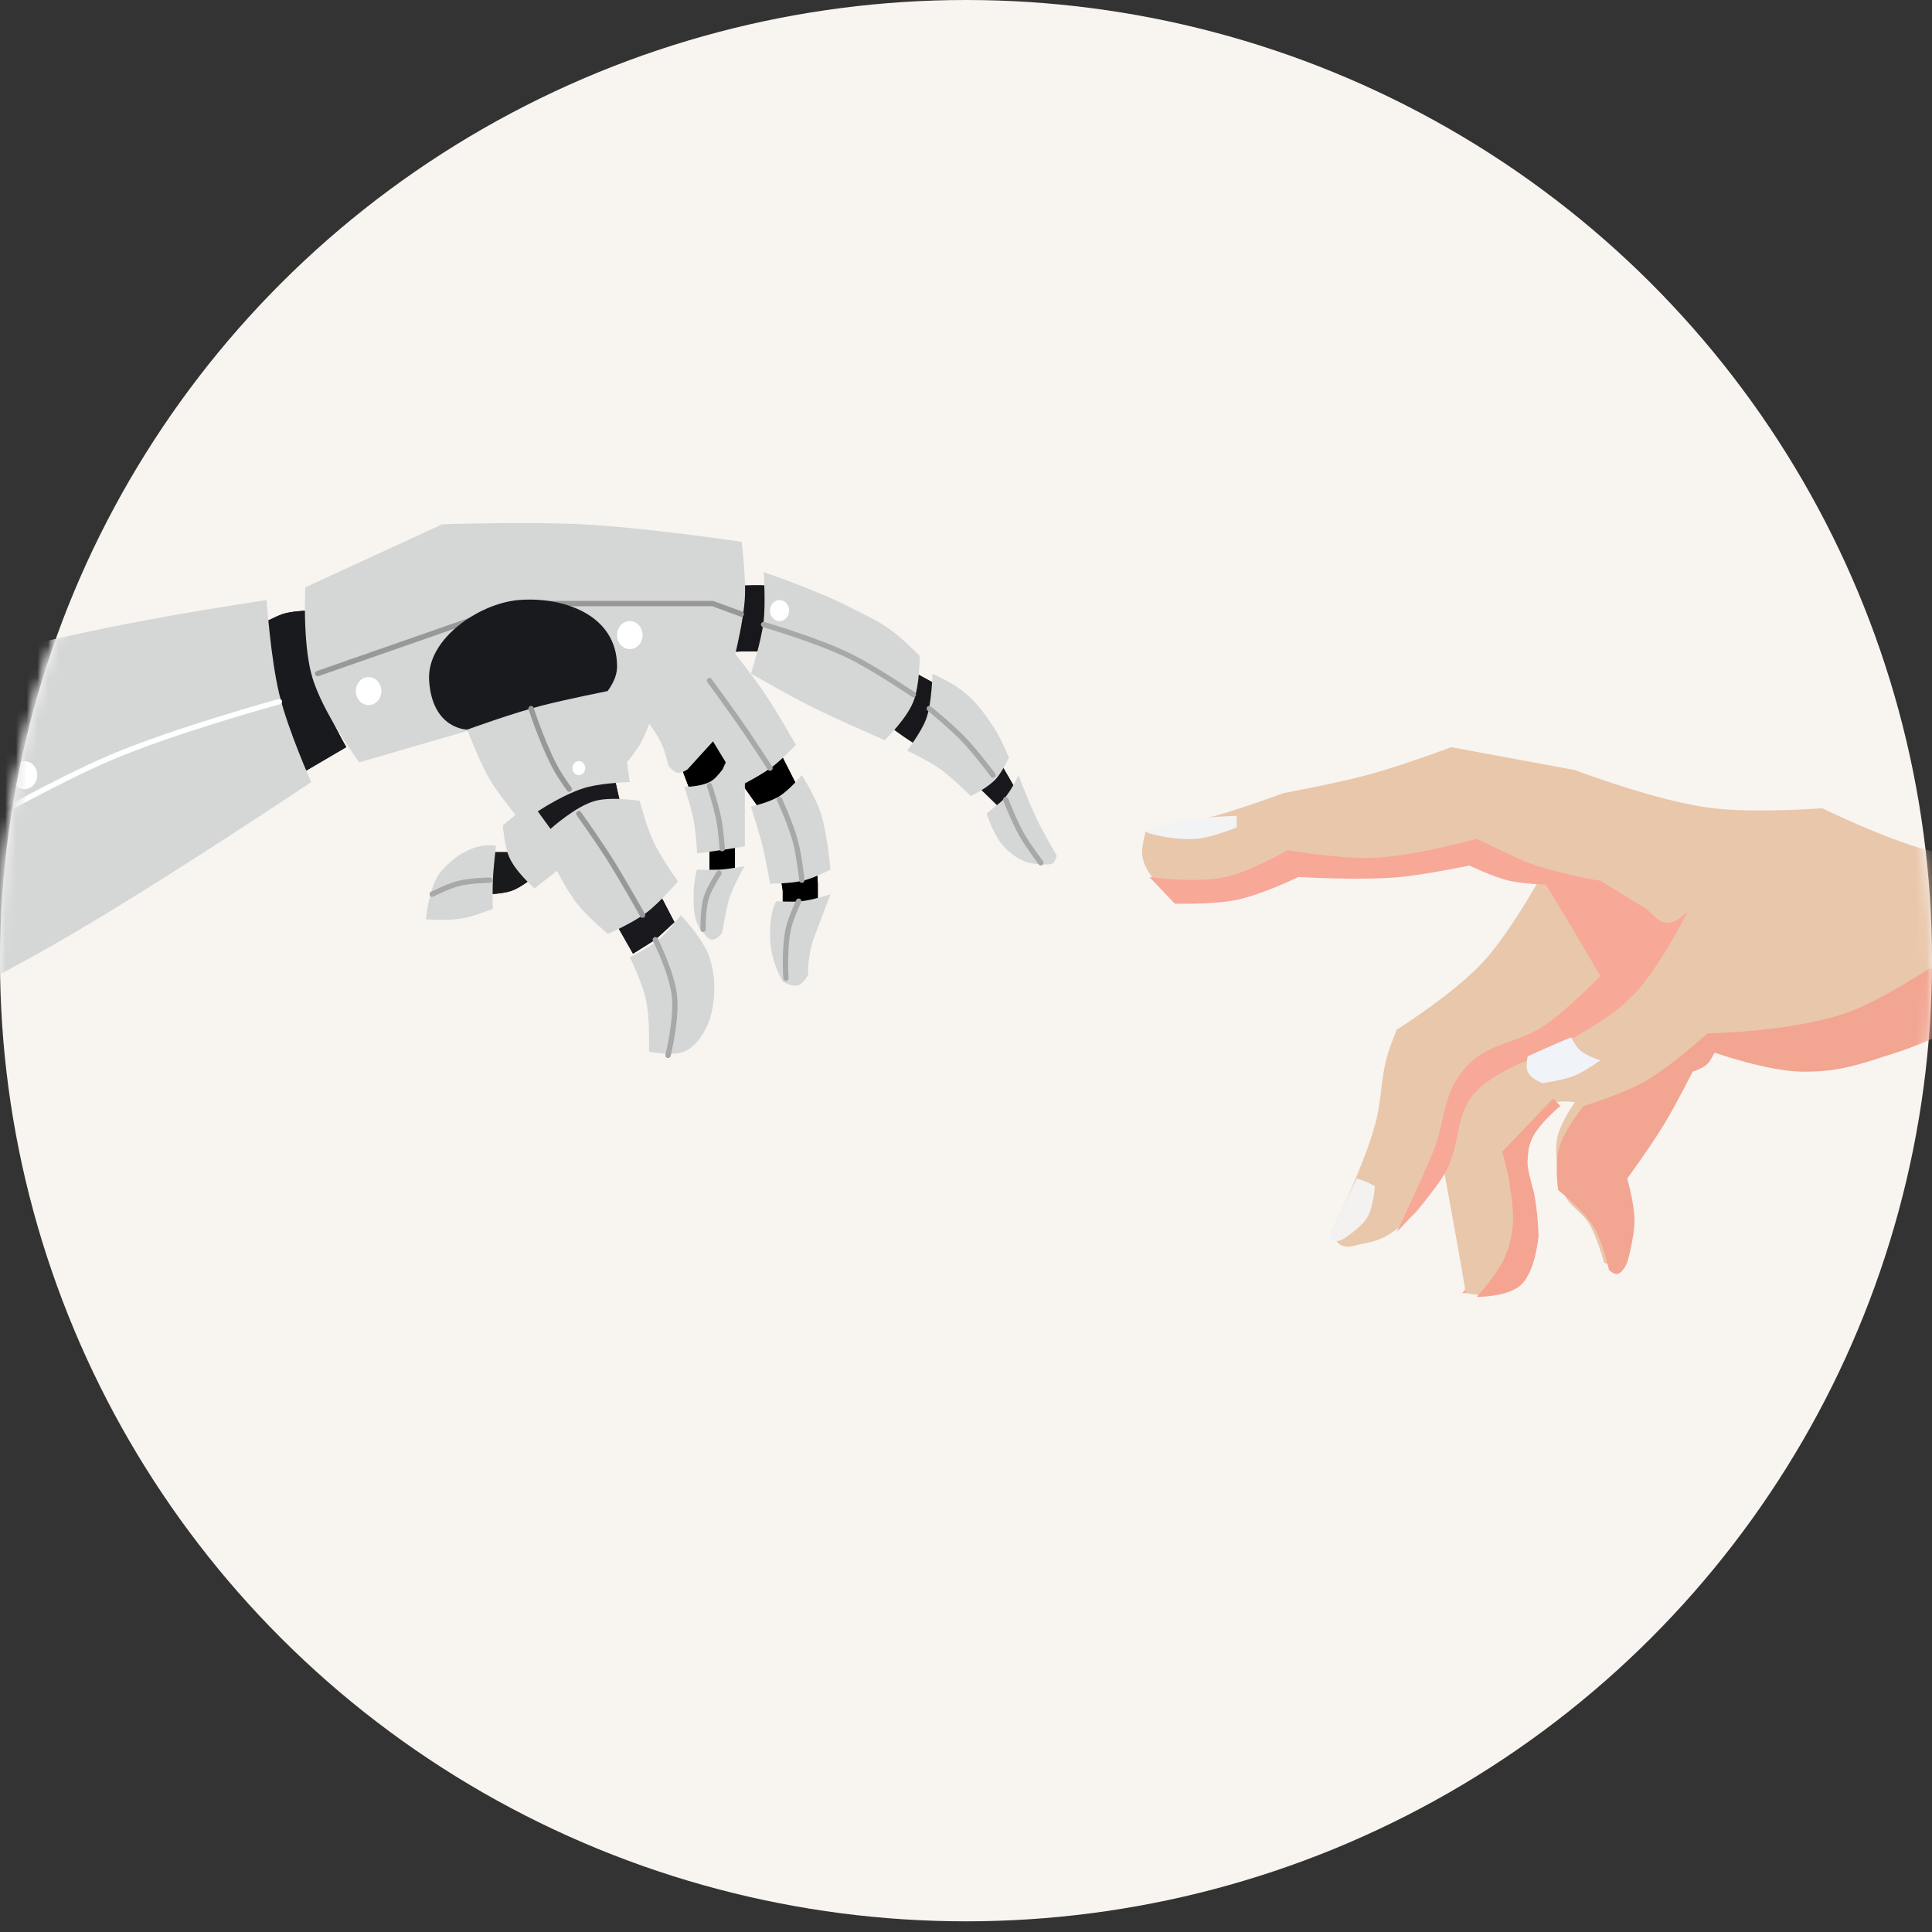 <svg width="181" height="181" viewBox="0 0 181 181" fill="none" xmlns="http://www.w3.org/2000/svg">
<rect x="0" y="0" width="181" height="181" fill="#333333" stroke="none"/>
<ellipse cx="90.5" cy="90" rx="90.5" ry="90" fill="#F8F4F0"/>
<mask id="mask0_65_256" style="mask-type:alpha" maskUnits="userSpaceOnUse" x="0" y="0" width="181" height="180">
<ellipse cx="90.5" cy="90" rx="90.5" ry="90" fill="#291500"/>
</mask>
<g mask="url(#mask0_65_256)">
<path d="M64.975 74.914L63.482 70.978L64.676 67.697H70.645L73.332 70.978L76.316 76.882L76.615 82.787V85.083H73.332V83.443L73.033 81.475L71.242 75.898L69.153 72.946L68.855 71.306L66.765 69.01L68.556 71.962L68.855 78.85V81.802L67.064 83.115L66.467 82.131V79.834L64.975 74.914Z" fill="black"/>
<path d="M73.033 74.586C72.072 75.188 70.347 75.57 70.347 75.57C70.347 75.57 70.898 77.319 71.242 78.522C71.702 80.13 72.138 82.787 72.138 82.787C72.138 82.787 74.171 82.798 75.421 82.459C76.388 82.196 77.809 81.475 77.809 81.475C77.809 81.475 77.507 78.074 76.913 76.226C76.393 74.606 75.122 72.618 75.122 72.618C75.122 72.618 73.967 74.001 73.033 74.586Z" fill="#FEFEFE"/>
<path d="M75.122 84.427C74.195 84.531 72.735 84.427 72.735 84.427C72.735 84.427 72.138 85.083 72.138 87.707C72.138 90.003 73.332 91.971 73.332 91.971C73.332 91.971 74.264 92.519 74.824 92.299C75.29 92.117 75.719 91.315 75.719 91.315C75.719 91.315 75.617 89.5 76.316 87.707C77.016 85.914 77.109 85.564 77.809 83.771C77.809 83.771 76.192 84.307 75.122 84.427Z" fill="white"/>
<path d="M72.436 54.904C71.045 54.748 68.855 54.904 68.855 54.904L67.661 61.137C67.661 61.137 70.588 60.867 72.436 61.137C74.23 61.399 76.913 62.449 76.913 62.449C76.913 62.449 81.43 66.785 84.674 69.01C85.25 69.405 86.166 69.994 86.166 69.994L88.852 70.978L94.225 76.226L95.717 74.914L93.628 71.306L87.658 64.089L84.674 62.449C84.674 62.449 77.888 55.516 72.436 54.904Z" fill="#18181C"/>
<path d="M45.872 79.834H47.962L50.051 82.131C50.051 82.131 48.854 83.12 47.962 83.443C47.179 83.726 45.872 83.771 45.872 83.771V79.834Z" fill="#191A1C"/>
<path d="M46.171 82.521C46.223 81.235 46.469 79.24 46.469 79.24C46.469 79.24 44.082 78.584 41.395 81.537C40.17 82.883 39.903 86.129 39.903 86.129C39.903 86.129 41.913 86.273 43.186 86.067C44.362 85.877 46.171 85.145 46.171 85.145C46.171 85.145 46.13 83.544 46.171 82.521Z" fill="#FCFEFF"/>
<path d="M57.811 86.723L49.753 75.57L57.214 71.306L58.11 75.242L59.602 79.506L63.184 86.395L61.393 88.035L59.304 89.347L57.811 86.723Z" fill="#19191E"/>
<path d="M26.472 57.529C25.727 57.788 24.383 58.513 24.383 58.513C24.383 58.513 24.345 63.118 24.98 65.729C25.68 68.608 27.965 72.618 27.965 72.618L32.441 69.994C32.441 69.994 30.522 66.707 29.755 64.089C29.032 61.623 28.86 57.201 28.86 57.201C28.86 57.201 27.258 57.255 26.472 57.529Z" fill="#191A1E"/>
<path d="M0.207 61.137C-7.104 63.247 -18 68.025 -18 68.025V100.5C-18 100.5 -3.64 93.48 5.281 88.363C14.816 82.893 29.158 73.274 29.158 73.274C29.158 73.274 26.999 68.453 26.174 65.073C25.353 61.712 24.98 56.217 24.98 56.217C24.98 56.217 9.648 58.412 0.207 61.137Z" fill="white"/>
<path d="M29.192 63.222C28.349 60.145 28.595 55.021 28.595 55.021L41.429 49.117C41.429 49.117 49.438 48.854 54.562 49.117C60.412 49.416 69.485 50.757 69.485 50.757C69.485 50.757 69.897 53.955 69.784 56.005C69.669 58.087 68.888 61.254 68.888 61.254C68.888 61.254 70.581 63.404 71.574 64.862C72.834 66.71 74.559 69.782 74.559 69.782C74.559 69.782 73.348 71.07 72.47 71.75C71.488 72.51 69.784 73.39 69.784 73.39V79.295C69.784 79.295 68.511 79.502 67.694 79.623C66.763 79.761 65.306 79.951 65.306 79.951C65.306 79.951 65.212 78.137 65.008 76.999C64.773 75.686 64.113 73.718 64.113 73.718C64.113 73.718 65.918 73.738 66.799 73.062C67.204 72.751 67.694 72.078 67.694 72.078L67.993 71.422L66.799 69.454L64.411 72.078C64.411 72.078 63.882 72.447 63.516 72.406C63.097 72.36 62.62 71.75 62.62 71.75C62.62 71.75 62.341 70.513 62.023 69.782C61.661 68.949 60.829 67.814 60.829 67.814C60.829 67.814 60.357 69.059 59.934 69.782C59.53 70.472 58.74 71.422 58.74 71.422L59.005 73.274C59.005 73.274 56.717 73.325 55.125 73.718C53.037 74.234 50.383 76.015 50.383 76.015L51.577 77.655C51.577 77.655 53.93 75.523 55.755 75.031C57.34 74.603 59.934 75.031 59.934 75.031C59.934 75.031 60.527 77.293 61.128 78.639C61.868 80.298 63.516 82.575 63.516 82.575C63.516 82.575 61.827 84.557 60.531 85.527C59.239 86.495 56.949 87.496 56.949 87.496C56.949 87.496 54.974 85.862 53.965 84.543C53.153 83.483 52.174 81.591 52.174 81.591L50.084 83.231C50.084 83.231 48.292 81.676 47.697 80.279C47.241 79.21 47.1 77.327 47.1 77.327L48.294 76.343C48.294 76.343 46.724 74.435 45.906 73.062C44.906 71.385 43.817 68.47 43.817 68.47L33.669 71.422C33.669 71.422 30.172 66.798 29.192 63.222Z" fill="white"/>
<path d="M71.541 58.185C71.318 60.158 70.347 63.105 70.347 63.105C70.347 63.105 73.591 64.974 75.719 66.057C78.469 67.457 82.883 69.338 82.883 69.338C82.883 69.338 84.911 67.4 85.569 65.729C86.178 64.183 86.166 61.465 86.166 61.465C86.166 61.465 84.944 60.194 84.076 59.497C82.478 58.211 81.392 57.8 79.6 56.873C76.563 55.302 71.541 53.592 71.541 53.592C71.541 53.592 71.742 56.405 71.541 58.185Z" fill="white"/>
<path d="M93.628 75.242C93.199 75.568 92.434 76.226 92.434 76.226C92.434 76.226 93.033 78.135 93.926 79.178C94.998 80.43 96.212 80.789 96.314 80.819C96.415 80.848 98.371 81.202 98.702 80.819C98.881 80.611 99 80.162 99 80.162C99 80.162 97.851 78.199 97.209 76.882C96.421 75.266 95.418 72.618 95.418 72.618C95.418 72.618 94.586 74.513 93.628 75.242Z" fill="#FAFCF7"/>
<path d="M86.763 67.369C86.284 68.651 84.972 70.322 84.972 70.322C84.972 70.322 86.854 71.199 87.957 71.962C89.22 72.836 90.941 74.586 90.941 74.586C90.941 74.586 92.562 73.812 93.329 72.946C93.915 72.284 94.523 70.978 94.523 70.978C94.523 70.978 93.747 69.083 93.031 68.025C91.996 66.498 91.21 65.439 89.747 64.417C88.868 63.802 87.36 63.105 87.36 63.105C87.36 63.105 87.301 65.927 86.763 67.369Z" fill="#FCFEFF"/>
<path d="M61.691 88.035C60.735 88.832 59.005 89.675 59.005 89.675C59.005 89.675 60.118 91.944 60.498 93.611C60.922 95.476 60.796 98.532 60.796 98.532C60.796 98.532 63.099 98.963 64.079 98.532C65.572 97.876 66.168 96.272 66.467 95.58C66.608 95.252 67.413 92.444 66.467 89.675C65.852 87.876 63.781 85.739 63.781 85.739C63.781 85.739 62.611 87.269 61.691 88.035Z" fill="white"/>
<path d="M67.362 81.475C66.654 81.503 65.273 81.475 65.273 81.475C65.273 81.475 64.983 82.714 64.974 83.771C64.963 85.108 64.988 86.457 65.87 87.379C66.174 87.697 66.345 88.035 66.765 88.035C67.186 88.035 67.661 87.379 67.661 87.379C67.661 87.379 67.947 85.557 68.258 84.427C68.621 83.106 69.75 81.147 69.75 81.147C69.75 81.147 68.21 81.441 67.362 81.475Z" fill="#FFFFFB"/>
<path d="M-2.48 77.538C-2.48 77.538 5.201 73.173 10.355 70.978C16.371 68.415 26.173 65.729 26.173 65.729" stroke="#989898" stroke-width="0.5" stroke-linecap="round"/>
<ellipse cx="-0.689" cy="73.93" rx="1.194" ry="1.312" fill="#D4D8DB"/>
<ellipse cx="2.296" cy="72.618" rx="1.194" ry="1.312" fill="#D4D8DB"/>
<path d="M29.755 63.105L48.559 56.545H66.765L69.452 57.529" stroke="#989898" stroke-width="0.5" stroke-linecap="round"/>
<path d="M50.947 66.057C48.072 66.782 43.783 68.353 43.783 68.353C43.783 68.353 40.5 68.353 40.202 63.761C39.946 59.825 44.949 56.525 48.559 56.217C52.667 55.866 57.811 57.529 57.811 62.449C57.811 63.664 56.916 64.745 56.916 64.745C56.916 64.745 53.244 65.478 50.947 66.057Z" fill="#191A1E"/>
<ellipse cx="34.531" cy="64.745" rx="1.194" ry="1.312" fill="#D5D7D6"/>
<ellipse cx="59.005" cy="59.497" rx="1.194" ry="1.312" fill="#D5D7D6"/>
<ellipse cx="54.23" cy="71.962" rx="0.597" ry="0.656" fill="#D5D7D6"/>
<ellipse cx="60.199" cy="83.115" rx="0.597" ry="0.656" fill="#D5D7D6"/>
<ellipse cx="73.033" cy="57.201" rx="0.895" ry="0.984" fill="#D5D7D6"/>
<path d="M94.225 74.914C94.225 74.914 95.026 76.98 95.717 78.194C96.335 79.281 97.508 80.819 97.508 80.819" stroke="#A8A8A8" stroke-width="0.5" stroke-linecap="round"/>
<path d="M87.061 66.385C87.061 66.385 89.148 68.078 90.344 69.338C91.477 70.53 93.031 72.618 93.031 72.618" stroke="#A8A8A8" stroke-width="0.5" stroke-linecap="round"/>
<path d="M71.541 58.513C71.541 58.513 76.573 59.971 79.599 61.465C82.026 62.663 85.569 65.073 85.569 65.073" stroke="#A8A8A8" stroke-width="0.5" stroke-linecap="round"/>
<path d="M74.824 84.427C74.824 84.427 74.184 85.788 73.929 86.723C73.425 88.567 73.63 91.643 73.63 91.643" stroke="#A8A8A8" stroke-width="0.5" stroke-linecap="round"/>
<path d="M73.033 74.914C73.033 74.914 74.108 77.249 74.525 78.85C74.885 80.227 75.123 82.459 75.123 82.459" stroke="#A8A8A8" stroke-width="0.5" stroke-linecap="round"/>
<path d="M65.87 87.051C65.87 87.051 65.829 85.197 66.168 84.099C66.47 83.121 67.362 81.803 67.362 81.803M66.467 63.761C66.467 63.761 68.502 66.531 69.75 68.353C70.703 69.746 72.138 71.962 72.138 71.962" stroke="#A8A8A8" stroke-width="0.5" stroke-linecap="round"/>
<path d="M66.467 73.602C66.467 73.602 67.127 75.57 67.362 76.882C67.566 78.02 67.661 79.506 67.661 79.506" stroke="#A8A8A8" stroke-width="0.5" stroke-linecap="round"/>
<path d="M61.393 88.035C61.393 88.035 62.943 91.111 63.184 93.283C63.425 95.46 62.587 98.86 62.587 98.86" stroke="#A8A8A8" stroke-width="0.5" stroke-linecap="round"/>
<path d="M54.23 76.226C54.23 76.226 55.908 78.592 56.916 80.162C58.276 82.282 60.199 85.739 60.199 85.739" stroke="#989898" stroke-width="0.5" stroke-linecap="round"/>
<path d="M40.5 83.771C40.5 83.771 41.92 83.047 42.888 82.787C44.026 82.481 45.872 82.459 45.872 82.459" stroke="#A8A8A8" stroke-width="0.5" stroke-linecap="round"/>
<path d="M49.753 66.385C49.753 66.385 51.12 70.553 52.439 72.618C52.868 73.289 53.334 73.93 53.334 73.93" stroke="#989898" stroke-width="0.5" stroke-linecap="round"/>
</g>
<mask id="mask1_65_256" style="mask-type:alpha" maskUnits="userSpaceOnUse" x="0" y="0" width="181" height="180">
<ellipse cx="90.5" cy="90" rx="90.5" ry="90" fill="#291500"/>
</mask>
<g mask="url(#mask1_65_256)">
<path d="M64.975 74.914L63.482 70.978L64.676 67.697H70.645L73.332 70.978L76.316 76.882L76.615 82.787V85.083H73.332V83.443L73.033 81.475L71.242 75.898L69.153 72.946L68.855 71.306L66.765 69.01L68.556 71.962L68.855 78.85V81.802L67.064 83.115L66.467 82.131V79.834L64.975 74.914Z" fill="black"/>
<path d="M73.033 74.586C72.072 75.188 70.347 75.57 70.347 75.57C70.347 75.57 70.898 77.319 71.242 78.522C71.702 80.13 72.138 82.787 72.138 82.787C72.138 82.787 74.171 82.798 75.421 82.459C76.388 82.196 77.809 81.475 77.809 81.475C77.809 81.475 77.507 78.074 76.913 76.226C76.393 74.606 75.122 72.618 75.122 72.618C75.122 72.618 73.967 74.001 73.033 74.586Z" fill="#D5D7D6"/>
<path d="M75.122 84.427C74.195 84.531 72.735 84.427 72.735 84.427C72.735 84.427 72.138 85.083 72.138 87.707C72.138 90.003 73.332 91.971 73.332 91.971C73.332 91.971 74.264 92.519 74.824 92.299C75.29 92.117 75.719 91.315 75.719 91.315C75.719 91.315 75.617 89.5 76.316 87.707C77.016 85.914 77.109 85.564 77.809 83.771C77.809 83.771 76.192 84.307 75.122 84.427Z" fill="#D5D7D6"/>
<path d="M72.436 54.904C71.045 54.748 68.855 54.904 68.855 54.904L67.661 61.137C67.661 61.137 70.588 60.867 72.436 61.137C74.23 61.399 76.913 62.449 76.913 62.449C76.913 62.449 81.43 66.785 84.674 69.01C85.25 69.405 86.166 69.994 86.166 69.994L88.852 70.978L94.225 76.226L95.717 74.914L93.628 71.306L87.658 64.089L84.674 62.449C84.674 62.449 77.888 55.516 72.436 54.904Z" fill="#18181C"/>
<path d="M45.872 79.834H47.962L50.051 82.131C50.051 82.131 48.854 83.12 47.962 83.443C47.179 83.726 45.872 83.771 45.872 83.771V79.834Z" fill="#191A1C"/>
<path d="M46.171 82.521C46.223 81.235 46.469 79.24 46.469 79.24C46.469 79.24 44.082 78.584 41.395 81.537C40.17 82.883 39.903 86.129 39.903 86.129C39.903 86.129 41.913 86.273 43.186 86.067C44.362 85.877 46.171 85.145 46.171 85.145C46.171 85.145 46.13 83.544 46.171 82.521Z" fill="#D5D7D6"/>
<path d="M57.811 86.723L49.753 75.57L57.214 71.306L58.11 75.242L59.602 79.506L63.184 86.395L61.393 88.035L59.304 89.347L57.811 86.723Z" fill="#19191E"/>
<path d="M26.472 57.529C25.727 57.788 24.383 58.513 24.383 58.513C24.383 58.513 24.345 63.118 24.98 65.729C25.68 68.608 27.965 72.618 27.965 72.618L32.441 69.994C32.441 69.994 30.522 66.707 29.755 64.089C29.032 61.623 28.86 57.201 28.86 57.201C28.86 57.201 27.258 57.255 26.472 57.529Z" fill="#191A1E"/>
<path d="M0.207 61.137C-7.104 63.247 -18 68.025 -18 68.025V100.5C-18 100.5 -3.64 93.48 5.281 88.363C14.816 82.893 29.158 73.274 29.158 73.274C29.158 73.274 26.999 68.453 26.174 65.073C25.353 61.712 24.98 56.217 24.98 56.217C24.98 56.217 9.648 58.412 0.207 61.137Z" fill="#D5D7D6"/>
<path d="M29.192 63.222C28.349 60.145 28.595 55.021 28.595 55.021L41.429 49.117C41.429 49.117 49.438 48.854 54.562 49.117C60.412 49.416 69.485 50.757 69.485 50.757C69.485 50.757 69.897 53.955 69.784 56.005C69.669 58.087 68.888 61.254 68.888 61.254C68.888 61.254 70.581 63.404 71.574 64.862C72.834 66.71 74.559 69.782 74.559 69.782C74.559 69.782 73.348 71.07 72.47 71.75C71.488 72.51 69.784 73.39 69.784 73.39V79.295C69.784 79.295 68.511 79.502 67.694 79.623C66.763 79.761 65.306 79.951 65.306 79.951C65.306 79.951 65.212 78.137 65.008 76.999C64.773 75.686 64.113 73.718 64.113 73.718C64.113 73.718 65.918 73.738 66.799 73.062C67.204 72.751 67.694 72.078 67.694 72.078L67.993 71.422L66.799 69.454L64.411 72.078C64.411 72.078 63.882 72.447 63.516 72.406C63.097 72.36 62.62 71.75 62.62 71.75C62.62 71.75 62.341 70.513 62.023 69.782C61.661 68.949 60.829 67.814 60.829 67.814C60.829 67.814 60.357 69.059 59.934 69.782C59.53 70.472 58.74 71.422 58.74 71.422L59.005 73.274C59.005 73.274 56.717 73.325 55.125 73.718C53.037 74.234 50.383 76.015 50.383 76.015L51.577 77.655C51.577 77.655 53.93 75.523 55.755 75.031C57.34 74.603 59.934 75.031 59.934 75.031C59.934 75.031 60.527 77.293 61.128 78.639C61.868 80.298 63.516 82.575 63.516 82.575C63.516 82.575 61.827 84.557 60.531 85.527C59.239 86.495 56.949 87.496 56.949 87.496C56.949 87.496 54.974 85.862 53.965 84.543C53.153 83.483 52.174 81.591 52.174 81.591L50.084 83.231C50.084 83.231 48.292 81.676 47.697 80.279C47.241 79.21 47.1 77.327 47.1 77.327L48.294 76.343C48.294 76.343 46.724 74.435 45.906 73.062C44.906 71.385 43.817 68.47 43.817 68.47L33.669 71.422C33.669 71.422 30.172 66.798 29.192 63.222Z" fill="#D5D7D6"/>
<path d="M71.541 58.185C71.318 60.158 70.347 63.105 70.347 63.105C70.347 63.105 73.591 64.974 75.719 66.057C78.469 67.457 82.883 69.338 82.883 69.338C82.883 69.338 84.911 67.4 85.569 65.729C86.178 64.183 86.166 61.465 86.166 61.465C86.166 61.465 84.944 60.194 84.076 59.497C82.478 58.211 81.392 57.8 79.6 56.873C76.563 55.302 71.541 53.592 71.541 53.592C71.541 53.592 71.742 56.405 71.541 58.185Z" fill="#D5D7D6"/>
<path d="M93.628 75.242C93.199 75.568 92.434 76.226 92.434 76.226C92.434 76.226 93.033 78.135 93.926 79.178C94.998 80.43 96.212 80.789 96.314 80.819C96.415 80.848 98.371 81.202 98.702 80.819C98.881 80.611 99 80.162 99 80.162C99 80.162 97.851 78.199 97.209 76.882C96.421 75.266 95.418 72.618 95.418 72.618C95.418 72.618 94.586 74.513 93.628 75.242Z" fill="#D5D7D6"/>
<path d="M86.763 67.369C86.284 68.651 84.972 70.322 84.972 70.322C84.972 70.322 86.854 71.199 87.957 71.962C89.22 72.836 90.941 74.586 90.941 74.586C90.941 74.586 92.562 73.812 93.329 72.946C93.915 72.284 94.523 70.978 94.523 70.978C94.523 70.978 93.747 69.083 93.031 68.025C91.996 66.498 91.21 65.439 89.747 64.417C88.868 63.802 87.36 63.105 87.36 63.105C87.36 63.105 87.301 65.927 86.763 67.369Z" fill="#D5D7D6"/>
<path d="M61.691 88.035C60.735 88.832 59.005 89.675 59.005 89.675C59.005 89.675 60.118 91.944 60.498 93.611C60.922 95.476 60.796 98.532 60.796 98.532C60.796 98.532 63.099 98.963 64.079 98.532C65.572 97.876 66.168 96.272 66.467 95.58C66.608 95.252 67.413 92.444 66.467 89.675C65.852 87.876 63.781 85.739 63.781 85.739C63.781 85.739 62.611 87.269 61.691 88.035Z" fill="#D5D7D6"/>
<path d="M67.362 81.475C66.654 81.503 65.273 81.475 65.273 81.475C65.273 81.475 64.983 82.714 64.974 83.771C64.963 85.108 64.988 86.457 65.87 87.379C66.174 87.697 66.345 88.035 66.765 88.035C67.186 88.035 67.661 87.379 67.661 87.379C67.661 87.379 67.947 85.557 68.258 84.427C68.621 83.106 69.75 81.147 69.75 81.147C69.75 81.147 68.21 81.441 67.362 81.475Z" fill="#D5D7D6"/>
<path d="M-2.48 77.538C-2.48 77.538 5.201 73.173 10.355 70.978C16.371 68.415 26.173 65.729 26.173 65.729" stroke="white" stroke-width="0.5" stroke-linecap="round"/>
<ellipse cx="-0.689" cy="73.93" rx="1.194" ry="1.312" fill="#D4D8DB"/>
<ellipse cx="2.296" cy="72.618" rx="1.194" ry="1.312" fill="white"/>
<path d="M29.755 63.105L48.559 56.545H66.765L69.452 57.529" stroke="#989898" stroke-width="0.5" stroke-linecap="round"/>
<path d="M50.947 66.057C48.072 66.782 43.783 68.353 43.783 68.353C43.783 68.353 40.5 68.353 40.202 63.761C39.946 59.825 44.949 56.525 48.559 56.217C52.667 55.866 57.811 57.529 57.811 62.449C57.811 63.664 56.916 64.745 56.916 64.745C56.916 64.745 53.244 65.478 50.947 66.057Z" fill="#191A1E"/>
<ellipse cx="34.531" cy="64.745" rx="1.194" ry="1.312" fill="white"/>
<ellipse cx="59.005" cy="59.497" rx="1.194" ry="1.312" fill="white"/>
<ellipse cx="54.23" cy="71.962" rx="0.597" ry="0.656" fill="white"/>
<ellipse cx="60.199" cy="83.115" rx="0.597" ry="0.656" fill="#D5D7D6"/>
<ellipse cx="73.033" cy="57.201" rx="0.895" ry="0.984" fill="white"/>
<path d="M94.225 74.914C94.225 74.914 95.026 76.98 95.717 78.194C96.335 79.281 97.508 80.819 97.508 80.819" stroke="#A8A8A8" stroke-width="0.5" stroke-linecap="round"/>
<path d="M87.061 66.385C87.061 66.385 89.148 68.078 90.344 69.338C91.477 70.53 93.031 72.618 93.031 72.618" stroke="#A8A8A8" stroke-width="0.5" stroke-linecap="round"/>
<path d="M71.541 58.513C71.541 58.513 76.573 59.971 79.599 61.465C82.026 62.663 85.569 65.073 85.569 65.073" stroke="#A8A8A8" stroke-width="0.5" stroke-linecap="round"/>
<path d="M74.824 84.427C74.824 84.427 74.184 85.788 73.929 86.723C73.425 88.567 73.63 91.643 73.63 91.643" stroke="#A8A8A8" stroke-width="0.5" stroke-linecap="round"/>
<path d="M73.033 74.914C73.033 74.914 74.108 77.249 74.525 78.85C74.885 80.227 75.123 82.459 75.123 82.459" stroke="#A8A8A8" stroke-width="0.5" stroke-linecap="round"/>
<path d="M65.87 87.051C65.87 87.051 65.829 85.197 66.168 84.099C66.47 83.121 67.362 81.803 67.362 81.803M66.467 63.761C66.467 63.761 68.502 66.531 69.75 68.353C70.703 69.746 72.138 71.962 72.138 71.962" stroke="#A8A8A8" stroke-width="0.5" stroke-linecap="round"/>
<path d="M66.467 73.602C66.467 73.602 67.127 75.57 67.362 76.882C67.566 78.02 67.661 79.506 67.661 79.506" stroke="#A8A8A8" stroke-width="0.5" stroke-linecap="round"/>
<path d="M61.393 88.035C61.393 88.035 62.943 91.111 63.184 93.283C63.425 95.46 62.587 98.86 62.587 98.86" stroke="#A8A8A8" stroke-width="0.5" stroke-linecap="round"/>
<path d="M54.23 76.226C54.23 76.226 55.908 78.592 56.916 80.162C58.276 82.282 60.199 85.739 60.199 85.739" stroke="#989898" stroke-width="0.5" stroke-linecap="round"/>
<path d="M40.5 83.771C40.5 83.771 41.92 83.047 42.888 82.787C44.026 82.481 45.872 82.459 45.872 82.459" stroke="#A8A8A8" stroke-width="0.5" stroke-linecap="round"/>
<path d="M49.753 66.385C49.753 66.385 51.12 70.553 52.439 72.618C52.868 73.289 53.334 73.93 53.334 73.93" stroke="#989898" stroke-width="0.5" stroke-linecap="round"/>
</g>
<mask id="mask2_65_256" style="mask-type:alpha" maskUnits="userSpaceOnUse" x="0" y="1" width="181" height="180">
<ellipse cx="90.5" cy="91" rx="90.5" ry="90" fill="#F8F4F0"/>
</mask>
<g mask="url(#mask2_65_256)">
<path d="M144.821 103.26L144.14 102.545L139.369 107.552C139.369 107.552 139.881 109.275 140.051 110.413C140.443 113.038 140.673 114.75 139.71 117.208C139.022 118.965 136.984 121.142 136.984 121.142C136.984 121.142 139.807 121.174 141.073 120.069C142.498 118.826 142.777 115.42 142.777 115.42C142.777 115.42 142.748 113.769 142.436 111.844C142.242 110.647 141.659 109.345 141.755 108.267C141.83 107.421 141.796 107.268 142.095 106.479C142.653 105.011 144.821 103.26 144.821 103.26Z" fill="#F5A491"/>
<path d="M205.476 83.233C212.568 83.502 223.534 81.087 223.534 81.087V111.486C223.534 111.486 202.343 105.328 190.143 98.253C187.846 96.921 184.35 94.677 184.35 94.677C184.35 94.677 181.299 96.361 179.239 97.18C175.164 98.803 172.69 99.901 168.336 99.684C165.048 99.52 160.158 97.538 160.158 97.538C160.158 97.538 159.632 98.503 159.136 98.969C158.779 99.305 158.114 99.684 158.114 99.684C158.114 99.684 157.522 101.009 157.092 101.83C156.486 102.984 156.047 103.569 155.388 104.691C154.167 106.771 152.626 107.633 152.322 110.055C152.147 111.447 152.689 112.229 152.662 113.632C152.63 115.331 151.981 117.924 151.981 117.924L150.959 118.639L150.277 118.281C150.277 118.281 149.664 115.987 148.914 114.705C148.174 113.44 147.145 113.18 146.529 111.844C145.999 110.694 145.943 109.922 145.85 108.657L145.848 108.625C145.797 107.929 145.754 107.528 145.848 106.837C146.058 105.291 147.551 103.26 147.551 103.26C147.551 103.26 146.493 103.091 145.848 103.26C144.657 103.573 144.118 104.318 143.462 105.406C142.598 106.842 142.869 108.001 142.781 109.698C142.65 112.224 144.048 113.682 143.462 116.135C142.925 118.39 142.485 120.371 140.396 121.142C139.266 121.56 137.329 121.142 137.329 121.142C137.329 121.142 136.918 118.744 136.648 117.208C136.131 114.272 135.285 109.698 135.285 109.698C135.285 109.698 133.733 112.626 132.218 113.99C130.727 115.332 129.729 116.17 127.789 116.493C126.869 116.646 126.139 117.093 125.404 116.493C125.025 116.184 124.722 115.42 124.722 115.42C124.722 115.42 127.689 109.495 128.811 105.406C129.562 102.669 129.263 100.937 130.174 98.253C130.415 97.545 130.855 96.465 130.855 96.465C130.855 96.465 136.277 93.059 139.033 90.028C141.404 87.421 144.144 82.517 144.144 82.517C144.144 82.517 142.68 82.362 141.759 82.16C140.111 81.798 137.67 80.729 137.67 80.729C137.67 80.729 134.368 81.526 132.218 81.802C128.124 82.327 121.656 81.802 121.656 81.802C121.656 81.802 118.427 83.448 116.204 83.948C113.858 84.476 110.071 84.305 110.071 84.305C110.071 84.305 107.124 82.105 107.004 80.014C106.956 79.166 107.345 77.868 107.345 77.868C107.345 77.868 111.319 77.124 113.819 76.438C116.384 75.733 120.293 74.292 120.293 74.292C120.293 74.292 125.316 73.378 128.47 72.504C131.44 71.68 135.966 70 135.966 70L147.551 72.146C147.551 72.146 155.303 75.113 160.499 75.722C164.466 76.188 170.721 75.722 170.721 75.722C170.721 75.722 176.599 78.602 180.602 79.656C184.893 80.786 191.846 81.087 191.846 81.087C191.846 81.087 200.097 83.028 205.476 83.233Z" fill="#E9C7AB"/>
<path d="M114.837 82.16C112.103 82.767 107.682 82.16 107.682 82.16L110.067 84.663C110.067 84.663 113.636 84.766 115.859 84.305C118.212 83.818 121.652 82.16 121.652 82.16C121.652 82.16 127.482 82.522 131.192 82.16C133.741 81.911 137.666 81.087 137.666 81.087C137.666 81.087 139.892 82.169 141.414 82.517C142.721 82.816 144.821 82.875 144.821 82.875C144.821 82.875 146.285 85.266 147.206 86.809C148.285 88.615 149.932 91.458 149.932 91.458C149.932 91.458 147.154 94.247 145.162 95.75C142.213 97.975 139.277 97.443 136.984 100.399C135.097 102.833 135.433 105.023 134.259 107.91C133.043 110.897 130.851 115.42 130.851 115.42C130.851 115.42 133.864 112.395 135.281 110.055C136.977 107.253 136.11 104.534 138.347 102.187C139.865 100.596 143.118 99.326 143.118 99.326C143.118 99.326 149.811 96.54 152.999 93.246C155.524 90.638 158.11 85.378 158.11 85.378C158.11 85.378 157.178 86.367 156.406 86.451C155.339 86.569 154.951 85.583 154.021 85.021C152.419 84.053 149.932 82.517 149.932 82.517C149.932 82.517 144.924 81.719 142.095 80.371C140.516 79.619 138.347 78.583 138.347 78.583C138.347 78.583 132.381 80.263 128.466 80.371C125.395 80.457 120.629 79.656 120.629 79.656C120.629 79.656 117.23 81.628 114.837 82.16Z" fill="#F7A897"/>
<path d="M145.503 97.896C144.566 98.301 143.118 98.969 143.118 98.969C143.118 98.969 142.906 99.886 143.118 100.399C143.382 101.04 144.481 101.472 144.481 101.472C144.481 101.472 146.407 101.233 147.547 100.757C148.544 100.34 149.932 99.326 149.932 99.326C149.932 99.326 148.508 98.927 147.888 98.253C147.555 97.891 147.206 97.18 147.206 97.18C147.206 97.18 146.165 97.609 145.503 97.896Z" fill="#F0F3F8"/>
<path d="M126.081 112.559L124.718 115.42C124.718 115.42 124.57 115.903 124.718 116.135C124.94 116.484 125.74 116.135 125.74 116.135C125.74 116.135 127.499 115.097 128.125 113.99C128.686 112.999 128.807 111.128 128.807 111.128C128.807 111.128 128.399 110.894 128.125 110.771C127.739 110.597 127.103 110.413 127.103 110.413L126.081 112.559Z" fill="#F3F2F1"/>
<path d="M111.43 76.795C109.805 77.076 107.378 77.732 107.341 77.868C107.273 78.117 110.236 78.75 112.111 78.583C113.623 78.449 115.859 77.51 115.859 77.51V76.438C115.859 76.438 113.141 76.499 111.43 76.795Z" fill="#F2F3F5"/>
<path d="M180.727 90.743L224 92.889V112.201L201.512 104.333L185.157 95.392C185.157 95.392 180.687 97.647 177.66 98.611C174.289 99.684 172.324 100.456 168.801 100.399C165.54 100.347 160.624 98.611 160.624 98.611C160.624 98.611 160.293 99.34 159.942 99.684C159.508 100.111 158.58 100.399 158.58 100.399C158.58 100.399 157.008 103.508 155.854 105.406C154.622 107.432 152.446 110.413 152.446 110.413C152.446 110.413 153.128 112.786 153.128 114.347C153.128 115.909 152.446 118.281 152.446 118.281C152.446 118.281 151.988 119.389 151.424 119.354C151.127 119.336 150.743 118.996 150.743 118.996C150.743 118.996 150.189 116.459 149.38 115.062C148.402 113.375 145.972 111.486 145.972 111.486C145.972 111.486 145.682 109.273 145.972 107.91C146.376 106.016 148.358 103.618 148.358 103.618C148.358 103.618 151.787 102.563 153.809 101.472C156.437 100.055 159.942 96.823 159.942 96.823C159.942 96.823 168.534 96.665 173.572 94.677C176.524 93.512 180.727 90.743 180.727 90.743Z" fill="#F2A591"/>
<path d="M146.184 103.618L145.503 102.903L140.732 107.91C140.732 107.91 141.244 109.633 141.414 110.771C141.806 113.396 142.035 115.108 141.073 117.566C140.385 119.323 138.347 121.5 138.347 121.5C138.347 121.5 141.17 121.531 142.436 120.427C143.861 119.183 144.14 115.778 144.14 115.778C144.14 115.778 144.111 114.127 143.799 112.201C143.605 111.005 143.022 109.703 143.118 108.625C143.193 107.779 143.159 107.626 143.458 106.837C144.016 105.369 146.184 103.618 146.184 103.618Z" fill="#F5A491"/>
</g>
</svg>
